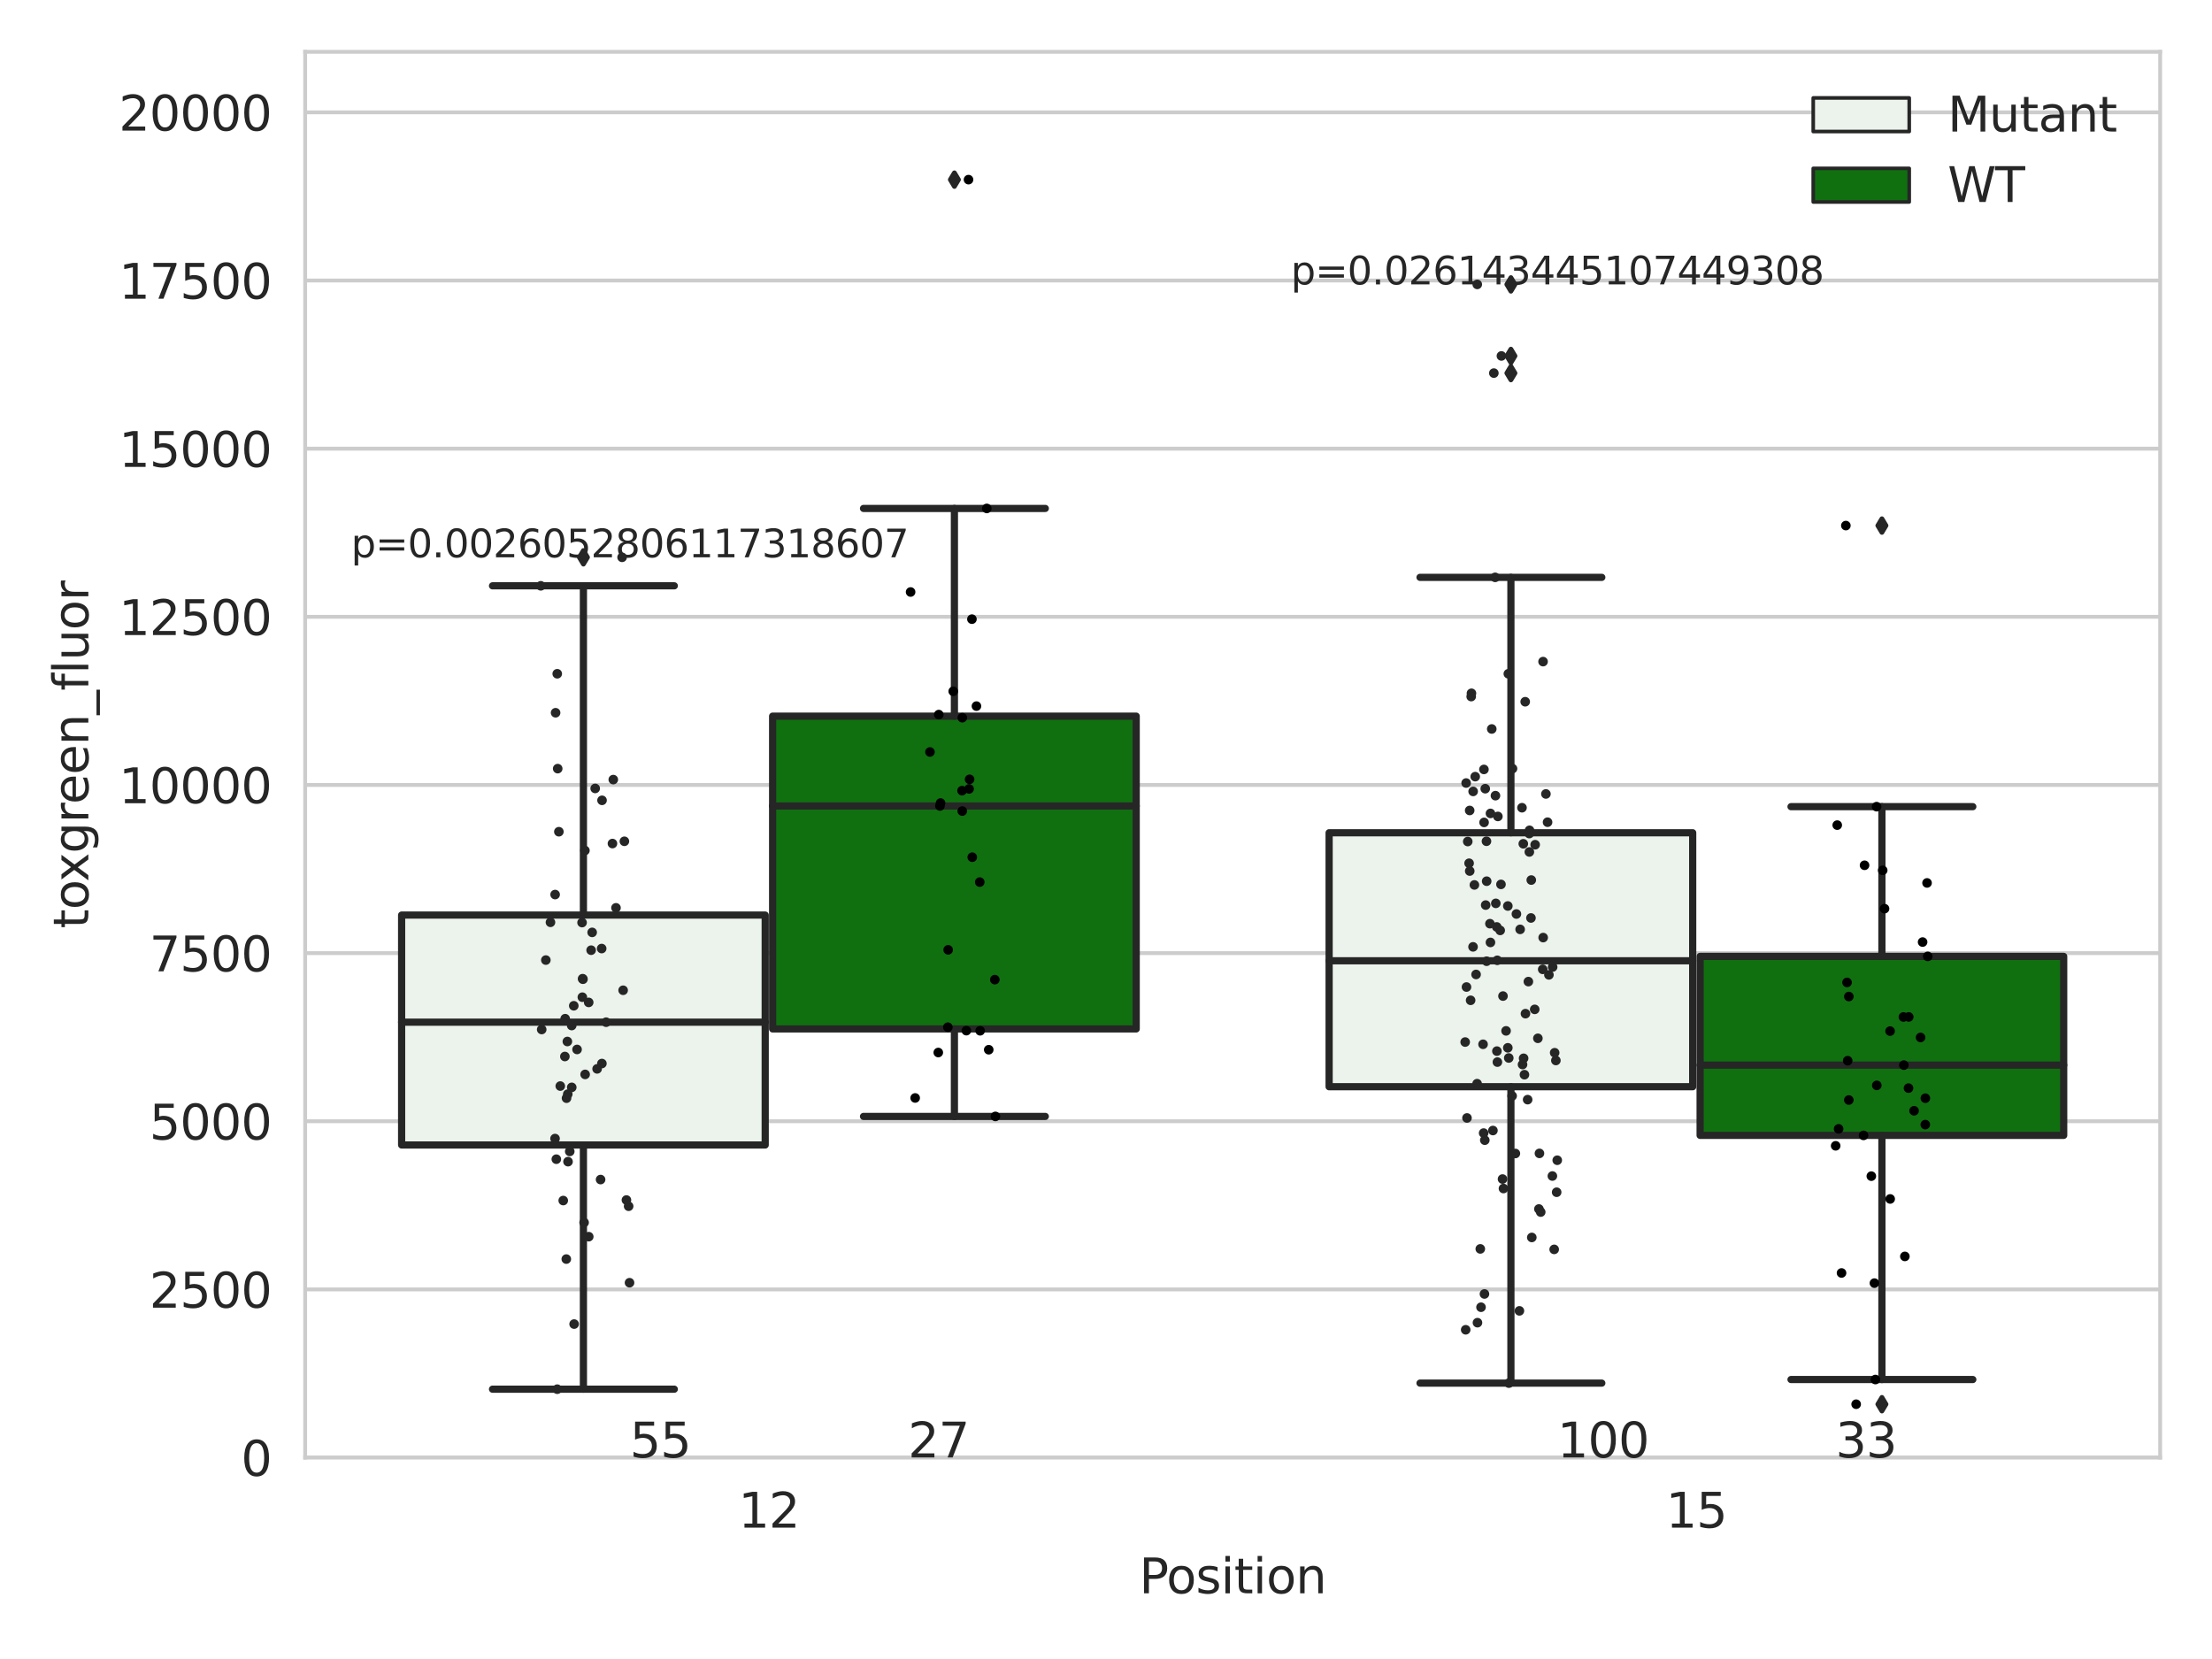 <?xml version="1.0" encoding="utf-8" standalone="no"?>
<!DOCTYPE svg PUBLIC "-//W3C//DTD SVG 1.1//EN"
  "http://www.w3.org/Graphics/SVG/1.1/DTD/svg11.dtd">
<svg xmlns:xlink="http://www.w3.org/1999/xlink" width="460.8pt" height="345.6pt" viewBox="0 0 460.8 345.6" xmlns="http://www.w3.org/2000/svg" version="1.1">
 <defs>
  <style type="text/css">*{stroke-linejoin: round; stroke-linecap: butt}</style>
 </defs>
 <g id="figure_1">
  <g id="patch_1">
   <path d="M 0 345.6 
L 460.8 345.6 
L 460.8 0 
L 0 0 
z
" style="fill: #ffffff"/>
  </g>
  <g id="axes_1">
   <g id="patch_2">
    <path d="M 63.571 303.64 
L 450 303.64 
L 450 10.8 
L 63.571 10.8 
z
" style="fill: #ffffff"/>
   </g>
   <g id="matplotlib.axis_1">
    <g id="xtick_1">
     <g id="text_1">
      <!-- 12 -->
      <g style="fill: #262626" transform="translate(153.816 318.238)scale(0.1 -0.1)">
       <defs>
        <path id="DejaVuSans-31" d="M 794 531 
L 1825 531 
L 1825 4091 
L 703 3866 
L 703 4441 
L 1819 4666 
L 2450 4666 
L 2450 531 
L 3481 531 
L 3481 0 
L 794 0 
L 794 531 
z
" transform="scale(0.016)"/>
        <path id="DejaVuSans-32" d="M 1228 531 
L 3431 531 
L 3431 0 
L 469 0 
L 469 531 
Q 828 903 1448 1529 
Q 2069 2156 2228 2338 
Q 2531 2678 2651 2914 
Q 2772 3150 2772 3378 
Q 2772 3750 2511 3984 
Q 2250 4219 1831 4219 
Q 1534 4219 1204 4116 
Q 875 4013 500 3803 
L 500 4441 
Q 881 4594 1212 4672 
Q 1544 4750 1819 4750 
Q 2544 4750 2975 4387 
Q 3406 4025 3406 3419 
Q 3406 3131 3298 2873 
Q 3191 2616 2906 2266 
Q 2828 2175 2409 1742 
Q 1991 1309 1228 531 
z
" transform="scale(0.016)"/>
       </defs>
       <use xlink:href="#DejaVuSans-31"/>
       <use xlink:href="#DejaVuSans-32" x="63.623"/>
      </g>
     </g>
    </g>
    <g id="xtick_2">
     <g id="text_2">
      <!-- 15 -->
      <g style="fill: #262626" transform="translate(347.03 318.238)scale(0.1 -0.1)">
       <defs>
        <path id="DejaVuSans-35" d="M 691 4666 
L 3169 4666 
L 3169 4134 
L 1269 4134 
L 1269 2991 
Q 1406 3038 1543 3061 
Q 1681 3084 1819 3084 
Q 2600 3084 3056 2656 
Q 3513 2228 3513 1497 
Q 3513 744 3044 326 
Q 2575 -91 1722 -91 
Q 1428 -91 1123 -41 
Q 819 9 494 109 
L 494 744 
Q 775 591 1075 516 
Q 1375 441 1709 441 
Q 2250 441 2565 725 
Q 2881 1009 2881 1497 
Q 2881 1984 2565 2268 
Q 2250 2553 1709 2553 
Q 1456 2553 1204 2497 
Q 953 2441 691 2322 
L 691 4666 
z
" transform="scale(0.016)"/>
       </defs>
       <use xlink:href="#DejaVuSans-31"/>
       <use xlink:href="#DejaVuSans-35" x="63.623"/>
      </g>
     </g>
    </g>
    <g id="text_3">
     <!-- Position -->
     <g style="fill: #262626" transform="translate(237.322 331.917)scale(0.1 -0.1)">
      <defs>
       <path id="DejaVuSans-50" d="M 1259 4147 
L 1259 2394 
L 2053 2394 
Q 2494 2394 2734 2622 
Q 2975 2850 2975 3272 
Q 2975 3691 2734 3919 
Q 2494 4147 2053 4147 
L 1259 4147 
z
M 628 4666 
L 2053 4666 
Q 2838 4666 3239 4311 
Q 3641 3956 3641 3272 
Q 3641 2581 3239 2228 
Q 2838 1875 2053 1875 
L 1259 1875 
L 1259 0 
L 628 0 
L 628 4666 
z
" transform="scale(0.016)"/>
       <path id="DejaVuSans-6f" d="M 1959 3097 
Q 1497 3097 1228 2736 
Q 959 2375 959 1747 
Q 959 1119 1226 758 
Q 1494 397 1959 397 
Q 2419 397 2687 759 
Q 2956 1122 2956 1747 
Q 2956 2369 2687 2733 
Q 2419 3097 1959 3097 
z
M 1959 3584 
Q 2709 3584 3137 3096 
Q 3566 2609 3566 1747 
Q 3566 888 3137 398 
Q 2709 -91 1959 -91 
Q 1206 -91 779 398 
Q 353 888 353 1747 
Q 353 2609 779 3096 
Q 1206 3584 1959 3584 
z
" transform="scale(0.016)"/>
       <path id="DejaVuSans-73" d="M 2834 3397 
L 2834 2853 
Q 2591 2978 2328 3040 
Q 2066 3103 1784 3103 
Q 1356 3103 1142 2972 
Q 928 2841 928 2578 
Q 928 2378 1081 2264 
Q 1234 2150 1697 2047 
L 1894 2003 
Q 2506 1872 2764 1633 
Q 3022 1394 3022 966 
Q 3022 478 2636 193 
Q 2250 -91 1575 -91 
Q 1294 -91 989 -36 
Q 684 19 347 128 
L 347 722 
Q 666 556 975 473 
Q 1284 391 1588 391 
Q 1994 391 2212 530 
Q 2431 669 2431 922 
Q 2431 1156 2273 1281 
Q 2116 1406 1581 1522 
L 1381 1569 
Q 847 1681 609 1914 
Q 372 2147 372 2553 
Q 372 3047 722 3315 
Q 1072 3584 1716 3584 
Q 2034 3584 2315 3537 
Q 2597 3491 2834 3397 
z
" transform="scale(0.016)"/>
       <path id="DejaVuSans-69" d="M 603 3500 
L 1178 3500 
L 1178 0 
L 603 0 
L 603 3500 
z
M 603 4863 
L 1178 4863 
L 1178 4134 
L 603 4134 
L 603 4863 
z
" transform="scale(0.016)"/>
       <path id="DejaVuSans-74" d="M 1172 4494 
L 1172 3500 
L 2356 3500 
L 2356 3053 
L 1172 3053 
L 1172 1153 
Q 1172 725 1289 603 
Q 1406 481 1766 481 
L 2356 481 
L 2356 0 
L 1766 0 
Q 1100 0 847 248 
Q 594 497 594 1153 
L 594 3053 
L 172 3053 
L 172 3500 
L 594 3500 
L 594 4494 
L 1172 4494 
z
" transform="scale(0.016)"/>
       <path id="DejaVuSans-6e" d="M 3513 2113 
L 3513 0 
L 2938 0 
L 2938 2094 
Q 2938 2591 2744 2837 
Q 2550 3084 2163 3084 
Q 1697 3084 1428 2787 
Q 1159 2491 1159 1978 
L 1159 0 
L 581 0 
L 581 3500 
L 1159 3500 
L 1159 2956 
Q 1366 3272 1645 3428 
Q 1925 3584 2291 3584 
Q 2894 3584 3203 3211 
Q 3513 2838 3513 2113 
z
" transform="scale(0.016)"/>
      </defs>
      <use xlink:href="#DejaVuSans-50"/>
      <use xlink:href="#DejaVuSans-6f" x="56.678"/>
      <use xlink:href="#DejaVuSans-73" x="117.859"/>
      <use xlink:href="#DejaVuSans-69" x="169.959"/>
      <use xlink:href="#DejaVuSans-74" x="197.742"/>
      <use xlink:href="#DejaVuSans-69" x="236.951"/>
      <use xlink:href="#DejaVuSans-6f" x="264.734"/>
      <use xlink:href="#DejaVuSans-6e" x="325.916"/>
     </g>
    </g>
   </g>
   <g id="matplotlib.axis_2">
    <g id="ytick_1">
     <g id="line2d_1">
      <path d="M 63.571 303.64 
L 450 303.64 
" clip-path="url(#pb07fdb6eb5)" style="fill: none; stroke: #cccccc; stroke-width: 0.8; stroke-linecap: round"/>
     </g>
     <g id="text_4">
      <!-- 0 -->
      <g style="fill: #262626" transform="translate(50.209 307.439)scale(0.1 -0.1)">
       <defs>
        <path id="DejaVuSans-30" d="M 2034 4250 
Q 1547 4250 1301 3770 
Q 1056 3291 1056 2328 
Q 1056 1369 1301 889 
Q 1547 409 2034 409 
Q 2525 409 2770 889 
Q 3016 1369 3016 2328 
Q 3016 3291 2770 3770 
Q 2525 4250 2034 4250 
z
M 2034 4750 
Q 2819 4750 3233 4129 
Q 3647 3509 3647 2328 
Q 3647 1150 3233 529 
Q 2819 -91 2034 -91 
Q 1250 -91 836 529 
Q 422 1150 422 2328 
Q 422 3509 836 4129 
Q 1250 4750 2034 4750 
z
" transform="scale(0.016)"/>
       </defs>
       <use xlink:href="#DejaVuSans-30"/>
      </g>
     </g>
    </g>
    <g id="ytick_2">
     <g id="line2d_2">
      <path d="M 63.571 268.61 
L 450 268.61 
" clip-path="url(#pb07fdb6eb5)" style="fill: none; stroke: #cccccc; stroke-width: 0.8; stroke-linecap: round"/>
     </g>
     <g id="text_5">
      <!-- 2500 -->
      <g style="fill: #262626" transform="translate(31.121 272.41)scale(0.1 -0.1)">
       <use xlink:href="#DejaVuSans-32"/>
       <use xlink:href="#DejaVuSans-35" x="63.623"/>
       <use xlink:href="#DejaVuSans-30" x="127.246"/>
       <use xlink:href="#DejaVuSans-30" x="190.869"/>
      </g>
     </g>
    </g>
    <g id="ytick_3">
     <g id="line2d_3">
      <path d="M 63.571 233.581 
L 450 233.581 
" clip-path="url(#pb07fdb6eb5)" style="fill: none; stroke: #cccccc; stroke-width: 0.8; stroke-linecap: round"/>
     </g>
     <g id="text_6">
      <!-- 5000 -->
      <g style="fill: #262626" transform="translate(31.121 237.38)scale(0.1 -0.1)">
       <use xlink:href="#DejaVuSans-35"/>
       <use xlink:href="#DejaVuSans-30" x="63.623"/>
       <use xlink:href="#DejaVuSans-30" x="127.246"/>
       <use xlink:href="#DejaVuSans-30" x="190.869"/>
      </g>
     </g>
    </g>
    <g id="ytick_4">
     <g id="line2d_4">
      <path d="M 63.571 198.551 
L 450 198.551 
" clip-path="url(#pb07fdb6eb5)" style="fill: none; stroke: #cccccc; stroke-width: 0.8; stroke-linecap: round"/>
     </g>
     <g id="text_7">
      <!-- 7500 -->
      <g style="fill: #262626" transform="translate(31.121 202.35)scale(0.1 -0.1)">
       <defs>
        <path id="DejaVuSans-37" d="M 525 4666 
L 3525 4666 
L 3525 4397 
L 1831 0 
L 1172 0 
L 2766 4134 
L 525 4134 
L 525 4666 
z
" transform="scale(0.016)"/>
       </defs>
       <use xlink:href="#DejaVuSans-37"/>
       <use xlink:href="#DejaVuSans-35" x="63.623"/>
       <use xlink:href="#DejaVuSans-30" x="127.246"/>
       <use xlink:href="#DejaVuSans-30" x="190.869"/>
      </g>
     </g>
    </g>
    <g id="ytick_5">
     <g id="line2d_5">
      <path d="M 63.571 163.521 
L 450 163.521 
" clip-path="url(#pb07fdb6eb5)" style="fill: none; stroke: #cccccc; stroke-width: 0.8; stroke-linecap: round"/>
     </g>
     <g id="text_8">
      <!-- 10000 -->
      <g style="fill: #262626" transform="translate(24.759 167.321)scale(0.1 -0.1)">
       <use xlink:href="#DejaVuSans-31"/>
       <use xlink:href="#DejaVuSans-30" x="63.623"/>
       <use xlink:href="#DejaVuSans-30" x="127.246"/>
       <use xlink:href="#DejaVuSans-30" x="190.869"/>
       <use xlink:href="#DejaVuSans-30" x="254.492"/>
      </g>
     </g>
    </g>
    <g id="ytick_6">
     <g id="line2d_6">
      <path d="M 63.571 128.492 
L 450 128.492 
" clip-path="url(#pb07fdb6eb5)" style="fill: none; stroke: #cccccc; stroke-width: 0.8; stroke-linecap: round"/>
     </g>
     <g id="text_9">
      <!-- 12500 -->
      <g style="fill: #262626" transform="translate(24.759 132.291)scale(0.1 -0.1)">
       <use xlink:href="#DejaVuSans-31"/>
       <use xlink:href="#DejaVuSans-32" x="63.623"/>
       <use xlink:href="#DejaVuSans-35" x="127.246"/>
       <use xlink:href="#DejaVuSans-30" x="190.869"/>
       <use xlink:href="#DejaVuSans-30" x="254.492"/>
      </g>
     </g>
    </g>
    <g id="ytick_7">
     <g id="line2d_7">
      <path d="M 63.571 93.462 
L 450 93.462 
" clip-path="url(#pb07fdb6eb5)" style="fill: none; stroke: #cccccc; stroke-width: 0.8; stroke-linecap: round"/>
     </g>
     <g id="text_10">
      <!-- 15000 -->
      <g style="fill: #262626" transform="translate(24.759 97.261)scale(0.1 -0.1)">
       <use xlink:href="#DejaVuSans-31"/>
       <use xlink:href="#DejaVuSans-35" x="63.623"/>
       <use xlink:href="#DejaVuSans-30" x="127.246"/>
       <use xlink:href="#DejaVuSans-30" x="190.869"/>
       <use xlink:href="#DejaVuSans-30" x="254.492"/>
      </g>
     </g>
    </g>
    <g id="ytick_8">
     <g id="line2d_8">
      <path d="M 63.571 58.432 
L 450 58.432 
" clip-path="url(#pb07fdb6eb5)" style="fill: none; stroke: #cccccc; stroke-width: 0.8; stroke-linecap: round"/>
     </g>
     <g id="text_11">
      <!-- 17500 -->
      <g style="fill: #262626" transform="translate(24.759 62.232)scale(0.1 -0.1)">
       <use xlink:href="#DejaVuSans-31"/>
       <use xlink:href="#DejaVuSans-37" x="63.623"/>
       <use xlink:href="#DejaVuSans-35" x="127.246"/>
       <use xlink:href="#DejaVuSans-30" x="190.869"/>
       <use xlink:href="#DejaVuSans-30" x="254.492"/>
      </g>
     </g>
    </g>
    <g id="ytick_9">
     <g id="line2d_9">
      <path d="M 63.571 23.403 
L 450 23.403 
" clip-path="url(#pb07fdb6eb5)" style="fill: none; stroke: #cccccc; stroke-width: 0.8; stroke-linecap: round"/>
     </g>
     <g id="text_12">
      <!-- 20000 -->
      <g style="fill: #262626" transform="translate(24.759 27.202)scale(0.1 -0.1)">
       <use xlink:href="#DejaVuSans-32"/>
       <use xlink:href="#DejaVuSans-30" x="63.623"/>
       <use xlink:href="#DejaVuSans-30" x="127.246"/>
       <use xlink:href="#DejaVuSans-30" x="190.869"/>
       <use xlink:href="#DejaVuSans-30" x="254.492"/>
      </g>
     </g>
    </g>
    <g id="text_13">
     <!-- toxgreen_fluor -->
     <g style="fill: #262626" transform="translate(18.401 193.415)rotate(-90)scale(0.1 -0.1)">
      <defs>
       <path id="DejaVuSans-78" d="M 3513 3500 
L 2247 1797 
L 3578 0 
L 2900 0 
L 1881 1375 
L 863 0 
L 184 0 
L 1544 1831 
L 300 3500 
L 978 3500 
L 1906 2253 
L 2834 3500 
L 3513 3500 
z
" transform="scale(0.016)"/>
       <path id="DejaVuSans-67" d="M 2906 1791 
Q 2906 2416 2648 2759 
Q 2391 3103 1925 3103 
Q 1463 3103 1205 2759 
Q 947 2416 947 1791 
Q 947 1169 1205 825 
Q 1463 481 1925 481 
Q 2391 481 2648 825 
Q 2906 1169 2906 1791 
z
M 3481 434 
Q 3481 -459 3084 -895 
Q 2688 -1331 1869 -1331 
Q 1566 -1331 1297 -1286 
Q 1028 -1241 775 -1147 
L 775 -588 
Q 1028 -725 1275 -790 
Q 1522 -856 1778 -856 
Q 2344 -856 2625 -561 
Q 2906 -266 2906 331 
L 2906 616 
Q 2728 306 2450 153 
Q 2172 0 1784 0 
Q 1141 0 747 490 
Q 353 981 353 1791 
Q 353 2603 747 3093 
Q 1141 3584 1784 3584 
Q 2172 3584 2450 3431 
Q 2728 3278 2906 2969 
L 2906 3500 
L 3481 3500 
L 3481 434 
z
" transform="scale(0.016)"/>
       <path id="DejaVuSans-72" d="M 2631 2963 
Q 2534 3019 2420 3045 
Q 2306 3072 2169 3072 
Q 1681 3072 1420 2755 
Q 1159 2438 1159 1844 
L 1159 0 
L 581 0 
L 581 3500 
L 1159 3500 
L 1159 2956 
Q 1341 3275 1631 3429 
Q 1922 3584 2338 3584 
Q 2397 3584 2469 3576 
Q 2541 3569 2628 3553 
L 2631 2963 
z
" transform="scale(0.016)"/>
       <path id="DejaVuSans-65" d="M 3597 1894 
L 3597 1613 
L 953 1613 
Q 991 1019 1311 708 
Q 1631 397 2203 397 
Q 2534 397 2845 478 
Q 3156 559 3463 722 
L 3463 178 
Q 3153 47 2828 -22 
Q 2503 -91 2169 -91 
Q 1331 -91 842 396 
Q 353 884 353 1716 
Q 353 2575 817 3079 
Q 1281 3584 2069 3584 
Q 2775 3584 3186 3129 
Q 3597 2675 3597 1894 
z
M 3022 2063 
Q 3016 2534 2758 2815 
Q 2500 3097 2075 3097 
Q 1594 3097 1305 2825 
Q 1016 2553 972 2059 
L 3022 2063 
z
" transform="scale(0.016)"/>
       <path id="DejaVuSans-5f" d="M 3263 -1063 
L 3263 -1509 
L -63 -1509 
L -63 -1063 
L 3263 -1063 
z
" transform="scale(0.016)"/>
       <path id="DejaVuSans-66" d="M 2375 4863 
L 2375 4384 
L 1825 4384 
Q 1516 4384 1395 4259 
Q 1275 4134 1275 3809 
L 1275 3500 
L 2222 3500 
L 2222 3053 
L 1275 3053 
L 1275 0 
L 697 0 
L 697 3053 
L 147 3053 
L 147 3500 
L 697 3500 
L 697 3744 
Q 697 4328 969 4595 
Q 1241 4863 1831 4863 
L 2375 4863 
z
" transform="scale(0.016)"/>
       <path id="DejaVuSans-6c" d="M 603 4863 
L 1178 4863 
L 1178 0 
L 603 0 
L 603 4863 
z
" transform="scale(0.016)"/>
       <path id="DejaVuSans-75" d="M 544 1381 
L 544 3500 
L 1119 3500 
L 1119 1403 
Q 1119 906 1312 657 
Q 1506 409 1894 409 
Q 2359 409 2629 706 
Q 2900 1003 2900 1516 
L 2900 3500 
L 3475 3500 
L 3475 0 
L 2900 0 
L 2900 538 
Q 2691 219 2414 64 
Q 2138 -91 1772 -91 
Q 1169 -91 856 284 
Q 544 659 544 1381 
z
M 1991 3584 
L 1991 3584 
z
" transform="scale(0.016)"/>
      </defs>
      <use xlink:href="#DejaVuSans-74"/>
      <use xlink:href="#DejaVuSans-6f" x="39.209"/>
      <use xlink:href="#DejaVuSans-78" x="97.266"/>
      <use xlink:href="#DejaVuSans-67" x="156.445"/>
      <use xlink:href="#DejaVuSans-72" x="219.922"/>
      <use xlink:href="#DejaVuSans-65" x="258.785"/>
      <use xlink:href="#DejaVuSans-65" x="320.309"/>
      <use xlink:href="#DejaVuSans-6e" x="381.832"/>
      <use xlink:href="#DejaVuSans-5f" x="445.211"/>
      <use xlink:href="#DejaVuSans-66" x="495.211"/>
      <use xlink:href="#DejaVuSans-6c" x="530.416"/>
      <use xlink:href="#DejaVuSans-75" x="558.199"/>
      <use xlink:href="#DejaVuSans-6f" x="621.578"/>
      <use xlink:href="#DejaVuSans-72" x="682.76"/>
     </g>
    </g>
   </g>
   <g id="patch_3">
    <path d="M 83.666 238.523 
L 159.406 238.523 
L 159.406 190.626 
L 83.666 190.626 
L 83.666 238.523 
z
" clip-path="url(#pb07fdb6eb5)" style="fill: #ecf2ec; stroke: #262626; stroke-width: 1.5; stroke-linejoin: miter"/>
   </g>
   <g id="patch_4">
    <path d="M 160.951 214.344 
L 236.691 214.344 
L 236.691 149.185 
L 160.951 149.185 
L 160.951 214.344 
z
" clip-path="url(#pb07fdb6eb5)" style="fill: #107010; stroke: #262626; stroke-width: 1.5; stroke-linejoin: miter"/>
   </g>
   <g id="patch_5">
    <path d="M 276.88 226.387 
L 352.62 226.387 
L 352.62 173.477 
L 276.88 173.477 
L 276.88 226.387 
z
" clip-path="url(#pb07fdb6eb5)" style="fill: #ecf2ec; stroke: #262626; stroke-width: 1.5; stroke-linejoin: miter"/>
   </g>
   <g id="patch_6">
    <path d="M 354.166 236.519 
L 429.906 236.519 
L 429.906 199.232 
L 354.166 199.232 
L 354.166 236.519 
z
" clip-path="url(#pb07fdb6eb5)" style="fill: #107010; stroke: #262626; stroke-width: 1.5; stroke-linejoin: miter"/>
   </g>
   <g id="patch_7">
    <path d="M 160.178 303.64 
L 160.178 303.64 
L 160.178 303.64 
L 160.178 303.64 
z
" clip-path="url(#pb07fdb6eb5)" style="fill: #ecf2ec; stroke: #262626; stroke-width: 0.75; stroke-linejoin: miter"/>
   </g>
   <g id="patch_8">
    <path d="M 160.178 303.64 
L 160.178 303.64 
L 160.178 303.64 
L 160.178 303.64 
z
" clip-path="url(#pb07fdb6eb5)" style="fill: #107010; stroke: #262626; stroke-width: 0.75; stroke-linejoin: miter"/>
   </g>
   <g id="PathCollection_1"/>
   <g id="PathCollection_2"/>
   <g id="line2d_10">
    <path d="M 121.536 238.523 
L 121.536 289.392 
" clip-path="url(#pb07fdb6eb5)" style="fill: none; stroke: #262626; stroke-width: 1.5; stroke-linecap: round"/>
   </g>
   <g id="line2d_11">
    <path d="M 121.536 190.626 
L 121.536 122.037 
" clip-path="url(#pb07fdb6eb5)" style="fill: none; stroke: #262626; stroke-width: 1.5; stroke-linecap: round"/>
   </g>
   <g id="line2d_12">
    <path d="M 102.601 289.392 
L 140.471 289.392 
" clip-path="url(#pb07fdb6eb5)" style="fill: none; stroke: #262626; stroke-width: 1.5; stroke-linecap: round"/>
   </g>
   <g id="line2d_13">
    <path d="M 102.601 122.037 
L 140.471 122.037 
" clip-path="url(#pb07fdb6eb5)" style="fill: none; stroke: #262626; stroke-width: 1.5; stroke-linecap: round"/>
   </g>
   <g id="line2d_14">
    <defs>
     <path id="mfcf00454c4" d="M -0 1.414 
L 0.849 0 
L 0 -1.414 
L -0.849 -0 
z
" style="stroke: #262626; stroke-linejoin: miter"/>
    </defs>
    <g clip-path="url(#pb07fdb6eb5)">
     <use xlink:href="#mfcf00454c4" x="121.536" y="322.03" style="fill: #262626; stroke: #262626; stroke-linejoin: miter"/>
     <use xlink:href="#mfcf00454c4" x="121.536" y="116.099" style="fill: #262626; stroke: #262626; stroke-linejoin: miter"/>
    </g>
   </g>
   <g id="line2d_15">
    <path d="M 198.821 214.344 
L 198.821 232.571 
" clip-path="url(#pb07fdb6eb5)" style="fill: none; stroke: #262626; stroke-width: 1.5; stroke-linecap: round"/>
   </g>
   <g id="line2d_16">
    <path d="M 198.821 149.185 
L 198.821 105.918 
" clip-path="url(#pb07fdb6eb5)" style="fill: none; stroke: #262626; stroke-width: 1.5; stroke-linecap: round"/>
   </g>
   <g id="line2d_17">
    <path d="M 179.886 232.571 
L 217.756 232.571 
" clip-path="url(#pb07fdb6eb5)" style="fill: none; stroke: #262626; stroke-width: 1.5; stroke-linecap: round"/>
   </g>
   <g id="line2d_18">
    <path d="M 179.886 105.918 
L 217.756 105.918 
" clip-path="url(#pb07fdb6eb5)" style="fill: none; stroke: #262626; stroke-width: 1.5; stroke-linecap: round"/>
   </g>
   <g id="line2d_19">
    <g clip-path="url(#pb07fdb6eb5)">
     <use xlink:href="#mfcf00454c4" x="198.821" y="363.222" style="fill: #262626; stroke: #262626; stroke-linejoin: miter"/>
     <use xlink:href="#mfcf00454c4" x="198.821" y="37.422" style="fill: #262626; stroke: #262626; stroke-linejoin: miter"/>
    </g>
   </g>
   <g id="line2d_20">
    <path d="M 314.75 226.387 
L 314.75 288.129 
" clip-path="url(#pb07fdb6eb5)" style="fill: none; stroke: #262626; stroke-width: 1.5; stroke-linecap: round"/>
   </g>
   <g id="line2d_21">
    <path d="M 314.75 173.477 
L 314.75 120.273 
" clip-path="url(#pb07fdb6eb5)" style="fill: none; stroke: #262626; stroke-width: 1.5; stroke-linecap: round"/>
   </g>
   <g id="line2d_22">
    <path d="M 295.815 288.129 
L 333.685 288.129 
" clip-path="url(#pb07fdb6eb5)" style="fill: none; stroke: #262626; stroke-width: 1.5; stroke-linecap: round"/>
   </g>
   <g id="line2d_23">
    <path d="M 295.815 120.273 
L 333.685 120.273 
" clip-path="url(#pb07fdb6eb5)" style="fill: none; stroke: #262626; stroke-width: 1.5; stroke-linecap: round"/>
   </g>
   <g id="line2d_24">
    <g clip-path="url(#pb07fdb6eb5)">
     <use xlink:href="#mfcf00454c4" x="314.75" y="316.989" style="fill: #262626; stroke: #262626; stroke-linejoin: miter"/>
     <use xlink:href="#mfcf00454c4" x="314.75" y="77.723" style="fill: #262626; stroke: #262626; stroke-linejoin: miter"/>
     <use xlink:href="#mfcf00454c4" x="314.75" y="74.149" style="fill: #262626; stroke: #262626; stroke-linejoin: miter"/>
     <use xlink:href="#mfcf00454c4" x="314.75" y="59.246" style="fill: #262626; stroke: #262626; stroke-linejoin: miter"/>
    </g>
   </g>
   <g id="line2d_25">
    <path d="M 392.036 236.519 
L 392.036 287.381 
" clip-path="url(#pb07fdb6eb5)" style="fill: none; stroke: #262626; stroke-width: 1.5; stroke-linecap: round"/>
   </g>
   <g id="line2d_26">
    <path d="M 392.036 199.232 
L 392.036 168.043 
" clip-path="url(#pb07fdb6eb5)" style="fill: none; stroke: #262626; stroke-width: 1.5; stroke-linecap: round"/>
   </g>
   <g id="line2d_27">
    <path d="M 373.101 287.381 
L 410.971 287.381 
" clip-path="url(#pb07fdb6eb5)" style="fill: none; stroke: #262626; stroke-width: 1.5; stroke-linecap: round"/>
   </g>
   <g id="line2d_28">
    <path d="M 373.101 168.043 
L 410.971 168.043 
" clip-path="url(#pb07fdb6eb5)" style="fill: none; stroke: #262626; stroke-width: 1.5; stroke-linecap: round"/>
   </g>
   <g id="line2d_29">
    <g clip-path="url(#pb07fdb6eb5)">
     <use xlink:href="#mfcf00454c4" x="392.036" y="292.525" style="fill: #262626; stroke: #262626; stroke-linejoin: miter"/>
     <use xlink:href="#mfcf00454c4" x="392.036" y="109.486" style="fill: #262626; stroke: #262626; stroke-linejoin: miter"/>
    </g>
   </g>
   <g id="line2d_30">
    <path d="M 83.666 212.943 
L 159.406 212.943 
" clip-path="url(#pb07fdb6eb5)" style="fill: none; stroke: #262626; stroke-width: 1.5; stroke-linecap: round"/>
   </g>
   <g id="line2d_31">
    <path d="M 160.951 167.899 
L 236.691 167.899 
" clip-path="url(#pb07fdb6eb5)" style="fill: none; stroke: #262626; stroke-width: 1.5; stroke-linecap: round"/>
   </g>
   <g id="line2d_32">
    <path d="M 276.88 200.146 
L 352.62 200.146 
" clip-path="url(#pb07fdb6eb5)" style="fill: none; stroke: #262626; stroke-width: 1.5; stroke-linecap: round"/>
   </g>
   <g id="line2d_33">
    <path d="M 354.166 221.88 
L 429.906 221.88 
" clip-path="url(#pb07fdb6eb5)" style="fill: none; stroke: #262626; stroke-width: 1.5; stroke-linecap: round"/>
   </g>
   <g id="patch_9">
    <path d="M 63.571 303.64 
L 63.571 10.8 
" style="fill: none; stroke: #cccccc; stroke-width: 0.8; stroke-linejoin: miter; stroke-linecap: square"/>
   </g>
   <g id="patch_10">
    <path d="M 450 303.64 
L 450 10.8 
" style="fill: none; stroke: #cccccc; stroke-width: 0.8; stroke-linejoin: miter; stroke-linecap: square"/>
   </g>
   <g id="patch_11">
    <path d="M 63.571 303.64 
L 450 303.64 
" style="fill: none; stroke: #cccccc; stroke-width: 0.8; stroke-linejoin: miter; stroke-linecap: square"/>
   </g>
   <g id="patch_12">
    <path d="M 63.571 10.8 
L 450 10.8 
" style="fill: none; stroke: #cccccc; stroke-width: 0.8; stroke-linejoin: miter; stroke-linecap: square"/>
   </g>
   <g id="PathCollection_3">
    <defs>
     <path id="C0_0_cf09ad0c88" d="M 0 1 
C 0.265 1 0.52 0.895 0.707 0.707 
C 0.895 0.52 1 0.265 1 -0 
C 1 -0.265 0.895 -0.52 0.707 -0.707 
C 0.52 -0.895 0.265 -1 0 -1 
C -0.265 -1 -0.52 -0.895 -0.707 -0.707 
C -0.895 -0.52 -1 -0.265 -1 0 
C -1 0.265 -0.895 0.52 -0.707 0.707 
C -0.52 0.895 -0.265 1 0 1 
z
"/>
    </defs>
    <g clip-path="url(#pb07fdb6eb5)">
     <use xlink:href="#C0_0_cf09ad0c88" x="124.392" y="222.664" style="fill: #262626"/>
    </g>
    <g clip-path="url(#pb07fdb6eb5)">
     <use xlink:href="#C0_0_cf09ad0c88" x="125.385" y="221.553" style="fill: #262626"/>
    </g>
    <g clip-path="url(#pb07fdb6eb5)">
     <use xlink:href="#C0_0_cf09ad0c88" x="121.895" y="223.819" style="fill: #262626"/>
    </g>
    <g clip-path="url(#pb07fdb6eb5)">
     <use xlink:href="#C0_0_cf09ad0c88" x="112.657" y="122.037" style="fill: #262626"/>
    </g>
    <g clip-path="url(#pb07fdb6eb5)">
     <use xlink:href="#C0_0_cf09ad0c88" x="115.624" y="237.183" style="fill: #262626"/>
    </g>
    <g clip-path="url(#pb07fdb6eb5)">
     <use xlink:href="#C0_0_cf09ad0c88" x="121.37" y="203.879" style="fill: #262626"/>
    </g>
    <g clip-path="url(#pb07fdb6eb5)">
     <use xlink:href="#C0_0_cf09ad0c88" x="121.317" y="207.734" style="fill: #262626"/>
    </g>
    <g clip-path="url(#pb07fdb6eb5)">
     <use xlink:href="#C0_0_cf09ad0c88" x="120.212" y="218.62" style="fill: #262626"/>
    </g>
    <g clip-path="url(#pb07fdb6eb5)">
     <use xlink:href="#C0_0_cf09ad0c88" x="117.972" y="262.288" style="fill: #262626"/>
    </g>
    <g clip-path="url(#pb07fdb6eb5)">
     <use xlink:href="#C0_0_cf09ad0c88" x="123.143" y="197.943" style="fill: #262626"/>
    </g>
    <g clip-path="url(#pb07fdb6eb5)">
     <use xlink:href="#C0_0_cf09ad0c88" x="119.603" y="275.828" style="fill: #262626"/>
    </g>
    <g clip-path="url(#pb07fdb6eb5)">
     <use xlink:href="#C0_0_cf09ad0c88" x="119.098" y="213.638" style="fill: #262626"/>
    </g>
    <g clip-path="url(#pb07fdb6eb5)">
     <use xlink:href="#C0_0_cf09ad0c88" x="126.267" y="212.943" style="fill: #262626"/>
    </g>
    <g clip-path="url(#pb07fdb6eb5)">
     <use xlink:href="#C0_0_cf09ad0c88" x="117.333" y="250.097" style="fill: #262626"/>
    </g>
    <g clip-path="url(#pb07fdb6eb5)">
     <use xlink:href="#C0_0_cf09ad0c88" x="115.894" y="241.48" style="fill: #262626"/>
    </g>
    <g clip-path="url(#pb07fdb6eb5)">
     <use xlink:href="#C0_0_cf09ad0c88" x="118.274" y="227.934" style="fill: #262626"/>
    </g>
    <g clip-path="url(#pb07fdb6eb5)">
     <use xlink:href="#C0_0_cf09ad0c88" x="116.424" y="173.262" style="fill: #262626"/>
    </g>
    <g clip-path="url(#pb07fdb6eb5)">
     <use xlink:href="#C0_0_cf09ad0c88" x="125.338" y="197.601" style="fill: #262626"/>
    </g>
    <g clip-path="url(#pb07fdb6eb5)">
     <use xlink:href="#C0_0_cf09ad0c88" x="113.71" y="200" style="fill: #262626"/>
    </g>
    <g clip-path="url(#pb07fdb6eb5)">
     <use xlink:href="#C0_0_cf09ad0c88" x="116.085" y="140.356" style="fill: #262626"/>
    </g>
    <g clip-path="url(#pb07fdb6eb5)">
     <use xlink:href="#C0_0_cf09ad0c88" x="118.017" y="228.771" style="fill: #262626"/>
    </g>
    <g clip-path="url(#pb07fdb6eb5)">
     <use xlink:href="#C0_0_cf09ad0c88" x="127.586" y="175.728" style="fill: #262626"/>
    </g>
    <g clip-path="url(#pb07fdb6eb5)">
     <use xlink:href="#C0_0_cf09ad0c88" x="118.192" y="216.963" style="fill: #262626"/>
    </g>
    <g clip-path="url(#pb07fdb6eb5)">
     <use xlink:href="#C0_0_cf09ad0c88" x="121.847" y="177.176" style="fill: #262626"/>
    </g>
    <g clip-path="url(#pb07fdb6eb5)">
     <use xlink:href="#C0_0_cf09ad0c88" x="121.678" y="254.677" style="fill: #262626"/>
    </g>
    <g clip-path="url(#pb07fdb6eb5)">
     <use xlink:href="#C0_0_cf09ad0c88" x="122.636" y="208.82" style="fill: #262626"/>
    </g>
    <g clip-path="url(#pb07fdb6eb5)">
     <use xlink:href="#C0_0_cf09ad0c88" x="114.672" y="192.134" style="fill: #262626"/>
    </g>
    <g clip-path="url(#pb07fdb6eb5)">
     <use xlink:href="#C0_0_cf09ad0c88" x="130.956" y="251.28" style="fill: #262626"/>
    </g>
    <g clip-path="url(#pb07fdb6eb5)">
     <use xlink:href="#C0_0_cf09ad0c88" x="118.33" y="241.995" style="fill: #262626"/>
    </g>
    <g clip-path="url(#pb07fdb6eb5)">
     <use xlink:href="#C0_0_cf09ad0c88" x="131.142" y="267.216" style="fill: #262626"/>
    </g>
    <g clip-path="url(#pb07fdb6eb5)">
     <use xlink:href="#C0_0_cf09ad0c88" x="116.086" y="289.392" style="fill: #262626"/>
    </g>
    <g clip-path="url(#pb07fdb6eb5)">
     <use xlink:href="#C0_0_cf09ad0c88" x="127.759" y="162.406" style="fill: #262626"/>
    </g>
    <g clip-path="url(#pb07fdb6eb5)">
     <use xlink:href="#C0_0_cf09ad0c88" x="129.81" y="206.289" style="fill: #262626"/>
    </g>
    <g clip-path="url(#pb07fdb6eb5)">
     <use xlink:href="#C0_0_cf09ad0c88" x="119.528" y="209.52" style="fill: #262626"/>
    </g>
    <g clip-path="url(#pb07fdb6eb5)">
     <use xlink:href="#C0_0_cf09ad0c88" x="130.497" y="249.987" style="fill: #262626"/>
    </g>
    <g clip-path="url(#pb07fdb6eb5)">
     <use xlink:href="#C0_0_cf09ad0c88" x="114.835" y="322.03" style="fill: #262626"/>
    </g>
    <g clip-path="url(#pb07fdb6eb5)">
     <use xlink:href="#C0_0_cf09ad0c88" x="112.844" y="214.464" style="fill: #262626"/>
    </g>
    <g clip-path="url(#pb07fdb6eb5)">
     <use xlink:href="#C0_0_cf09ad0c88" x="115.741" y="148.479" style="fill: #262626"/>
    </g>
    <g clip-path="url(#pb07fdb6eb5)">
     <use xlink:href="#C0_0_cf09ad0c88" x="115.642" y="186.353" style="fill: #262626"/>
    </g>
    <g clip-path="url(#pb07fdb6eb5)">
     <use xlink:href="#C0_0_cf09ad0c88" x="122.647" y="257.622" style="fill: #262626"/>
    </g>
    <g clip-path="url(#pb07fdb6eb5)">
     <use xlink:href="#C0_0_cf09ad0c88" x="130.072" y="175.257" style="fill: #262626"/>
    </g>
    <g clip-path="url(#pb07fdb6eb5)">
     <use xlink:href="#C0_0_cf09ad0c88" x="117.675" y="220.087" style="fill: #262626"/>
    </g>
    <g clip-path="url(#pb07fdb6eb5)">
     <use xlink:href="#C0_0_cf09ad0c88" x="118.69" y="239.863" style="fill: #262626"/>
    </g>
    <g clip-path="url(#pb07fdb6eb5)">
     <use xlink:href="#C0_0_cf09ad0c88" x="116.18" y="160.12" style="fill: #262626"/>
    </g>
    <g clip-path="url(#pb07fdb6eb5)">
     <use xlink:href="#C0_0_cf09ad0c88" x="125.414" y="166.723" style="fill: #262626"/>
    </g>
    <g clip-path="url(#pb07fdb6eb5)">
     <use xlink:href="#C0_0_cf09ad0c88" x="128.322" y="189.118" style="fill: #262626"/>
    </g>
    <g clip-path="url(#pb07fdb6eb5)">
     <use xlink:href="#C0_0_cf09ad0c88" x="125.112" y="245.724" style="fill: #262626"/>
    </g>
    <g clip-path="url(#pb07fdb6eb5)">
     <use xlink:href="#C0_0_cf09ad0c88" x="117.737" y="212.216" style="fill: #262626"/>
    </g>
    <g clip-path="url(#pb07fdb6eb5)">
     <use xlink:href="#C0_0_cf09ad0c88" x="116.716" y="226.246" style="fill: #262626"/>
    </g>
    <g clip-path="url(#pb07fdb6eb5)">
     <use xlink:href="#C0_0_cf09ad0c88" x="123.358" y="194.234" style="fill: #262626"/>
    </g>
    <g clip-path="url(#pb07fdb6eb5)">
     <use xlink:href="#C0_0_cf09ad0c88" x="119.106" y="226.517" style="fill: #262626"/>
    </g>
    <g clip-path="url(#pb07fdb6eb5)">
     <use xlink:href="#C0_0_cf09ad0c88" x="123.989" y="164.246" style="fill: #262626"/>
    </g>
    <g clip-path="url(#pb07fdb6eb5)">
     <use xlink:href="#C0_0_cf09ad0c88" x="129.594" y="116.099" style="fill: #262626"/>
    </g>
    <g clip-path="url(#pb07fdb6eb5)">
     <use xlink:href="#C0_0_cf09ad0c88" x="121.255" y="192.19" style="fill: #262626"/>
    </g>
    <g clip-path="url(#pb07fdb6eb5)">
     <use xlink:href="#C0_0_cf09ad0c88" x="121.443" y="203.986" style="fill: #262626"/>
    </g>
   </g>
   <g id="PathCollection_4">
    <defs>
     <path id="C1_0_d8ab05a568" d="M 0 1 
C 0.265 1 0.52 0.895 0.707 0.707 
C 0.895 0.52 1 0.265 1 -0 
C 1 -0.265 0.895 -0.52 0.707 -0.707 
C 0.52 -0.895 0.265 -1 0 -1 
C -0.265 -1 -0.52 -0.895 -0.707 -0.707 
C -0.895 -0.52 -1 -0.265 -1 0 
C -1 0.265 -0.895 0.52 -0.707 0.707 
C -0.52 0.895 -0.265 1 0 1 
z
"/>
    </defs>
    <g clip-path="url(#pb07fdb6eb5)">
     <use xlink:href="#C1_0_d8ab05a568" x="200.455" y="168.959"/>
    </g>
    <g clip-path="url(#pb07fdb6eb5)">
     <use xlink:href="#C1_0_d8ab05a568" x="207.363" y="232.571"/>
    </g>
    <g clip-path="url(#pb07fdb6eb5)">
     <use xlink:href="#C1_0_d8ab05a568" x="189.694" y="123.325"/>
    </g>
    <g clip-path="url(#pb07fdb6eb5)">
     <use xlink:href="#C1_0_d8ab05a568" x="201.76" y="37.422"/>
    </g>
    <g clip-path="url(#pb07fdb6eb5)">
     <use xlink:href="#C1_0_d8ab05a568" x="201.98" y="162.35"/>
    </g>
    <g clip-path="url(#pb07fdb6eb5)">
     <use xlink:href="#C1_0_d8ab05a568" x="193.009" y="363.222"/>
    </g>
    <g clip-path="url(#pb07fdb6eb5)">
     <use xlink:href="#C1_0_d8ab05a568" x="193.727" y="156.653"/>
    </g>
    <g clip-path="url(#pb07fdb6eb5)">
     <use xlink:href="#C1_0_d8ab05a568" x="198.576" y="144.008"/>
    </g>
    <g clip-path="url(#pb07fdb6eb5)">
     <use xlink:href="#C1_0_d8ab05a568" x="203.412" y="147.097"/>
    </g>
    <g clip-path="url(#pb07fdb6eb5)">
     <use xlink:href="#C1_0_d8ab05a568" x="204.182" y="214.729"/>
    </g>
    <g clip-path="url(#pb07fdb6eb5)">
     <use xlink:href="#C1_0_d8ab05a568" x="195.567" y="148.86"/>
    </g>
    <g clip-path="url(#pb07fdb6eb5)">
     <use xlink:href="#C1_0_d8ab05a568" x="195.809" y="167.899"/>
    </g>
    <g clip-path="url(#pb07fdb6eb5)">
     <use xlink:href="#C1_0_d8ab05a568" x="200.465" y="149.51"/>
    </g>
    <g clip-path="url(#pb07fdb6eb5)">
     <use xlink:href="#C1_0_d8ab05a568" x="190.646" y="228.724"/>
    </g>
    <g clip-path="url(#pb07fdb6eb5)">
     <use xlink:href="#C1_0_d8ab05a568" x="195.461" y="219.26"/>
    </g>
    <g clip-path="url(#pb07fdb6eb5)">
     <use xlink:href="#C1_0_d8ab05a568" x="204.102" y="183.757"/>
    </g>
    <g clip-path="url(#pb07fdb6eb5)">
     <use xlink:href="#C1_0_d8ab05a568" x="201.876" y="164.343"/>
    </g>
    <g clip-path="url(#pb07fdb6eb5)">
     <use xlink:href="#C1_0_d8ab05a568" x="205.566" y="105.918"/>
    </g>
    <g clip-path="url(#pb07fdb6eb5)">
     <use xlink:href="#C1_0_d8ab05a568" x="207.241" y="204.077"/>
    </g>
    <g clip-path="url(#pb07fdb6eb5)">
     <use xlink:href="#C1_0_d8ab05a568" x="200.414" y="164.708"/>
    </g>
    <g clip-path="url(#pb07fdb6eb5)">
     <use xlink:href="#C1_0_d8ab05a568" x="205.971" y="218.677"/>
    </g>
    <g clip-path="url(#pb07fdb6eb5)">
     <use xlink:href="#C1_0_d8ab05a568" x="201.309" y="214.705"/>
    </g>
    <g clip-path="url(#pb07fdb6eb5)">
     <use xlink:href="#C1_0_d8ab05a568" x="195.939" y="167.285"/>
    </g>
    <g clip-path="url(#pb07fdb6eb5)">
     <use xlink:href="#C1_0_d8ab05a568" x="197.457" y="213.983"/>
    </g>
    <g clip-path="url(#pb07fdb6eb5)">
     <use xlink:href="#C1_0_d8ab05a568" x="202.47" y="128.982"/>
    </g>
    <g clip-path="url(#pb07fdb6eb5)">
     <use xlink:href="#C1_0_d8ab05a568" x="197.518" y="197.868"/>
    </g>
    <g clip-path="url(#pb07fdb6eb5)">
     <use xlink:href="#C1_0_d8ab05a568" x="202.539" y="178.573"/>
    </g>
   </g>
   <g id="PathCollection_5">
    <defs>
     <path id="C2_0_e1c322f98b" d="M 0 1 
C 0.265 1 0.52 0.895 0.707 0.707 
C 0.895 0.52 1 0.265 1 -0 
C 1 -0.265 0.895 -0.52 0.707 -0.707 
C 0.52 -0.895 0.265 -1 0 -1 
C -0.265 -1 -0.52 -0.895 -0.707 -0.707 
C -0.895 -0.52 -1 -0.265 -1 0 
C -1 0.265 -0.895 0.52 -0.707 0.707 
C -0.52 0.895 -0.265 1 0 1 
z
"/>
    </defs>
    <g clip-path="url(#pb07fdb6eb5)">
     <use xlink:href="#C2_0_e1c322f98b" x="314.215" y="140.358" style="fill: #262626"/>
    </g>
    <g clip-path="url(#pb07fdb6eb5)">
     <use xlink:href="#C2_0_e1c322f98b" x="320.96" y="252.497" style="fill: #262626"/>
    </g>
    <g clip-path="url(#pb07fdb6eb5)">
     <use xlink:href="#C2_0_e1c322f98b" x="311.53" y="165.748" style="fill: #262626"/>
    </g>
    <g clip-path="url(#pb07fdb6eb5)">
     <use xlink:href="#C2_0_e1c322f98b" x="309.659" y="175.247" style="fill: #262626"/>
    </g>
    <g clip-path="url(#pb07fdb6eb5)">
     <use xlink:href="#C2_0_e1c322f98b" x="317.784" y="211.164" style="fill: #262626"/>
    </g>
    <g clip-path="url(#pb07fdb6eb5)">
     <use xlink:href="#C2_0_e1c322f98b" x="313.742" y="214.749" style="fill: #262626"/>
    </g>
    <g clip-path="url(#pb07fdb6eb5)">
     <use xlink:href="#C2_0_e1c322f98b" x="307.708" y="225.748" style="fill: #262626"/>
    </g>
    <g clip-path="url(#pb07fdb6eb5)">
     <use xlink:href="#C2_0_e1c322f98b" x="324.279" y="248.363" style="fill: #262626"/>
    </g>
    <g clip-path="url(#pb07fdb6eb5)">
     <use xlink:href="#C2_0_e1c322f98b" x="317.728" y="146.184" style="fill: #262626"/>
    </g>
    <g clip-path="url(#pb07fdb6eb5)">
     <use xlink:href="#C2_0_e1c322f98b" x="318.926" y="191.23" style="fill: #262626"/>
    </g>
    <g clip-path="url(#pb07fdb6eb5)">
     <use xlink:href="#C2_0_e1c322f98b" x="322.667" y="203.082" style="fill: #262626"/>
    </g>
    <g clip-path="url(#pb07fdb6eb5)">
     <use xlink:href="#C2_0_e1c322f98b" x="306.356" y="208.381" style="fill: #262626"/>
    </g>
    <g clip-path="url(#pb07fdb6eb5)">
     <use xlink:href="#C2_0_e1c322f98b" x="313.202" y="247.591" style="fill: #262626"/>
    </g>
    <g clip-path="url(#pb07fdb6eb5)">
     <use xlink:href="#C2_0_e1c322f98b" x="309.7" y="183.57" style="fill: #262626"/>
    </g>
    <g clip-path="url(#pb07fdb6eb5)">
     <use xlink:href="#C2_0_e1c322f98b" x="316.519" y="273.076" style="fill: #262626"/>
    </g>
    <g clip-path="url(#pb07fdb6eb5)">
     <use xlink:href="#C2_0_e1c322f98b" x="319.71" y="210.27" style="fill: #262626"/>
    </g>
    <g clip-path="url(#pb07fdb6eb5)">
     <use xlink:href="#C2_0_e1c322f98b" x="309.24" y="269.555" style="fill: #262626"/>
    </g>
    <g clip-path="url(#pb07fdb6eb5)">
     <use xlink:href="#C2_0_e1c322f98b" x="308.948" y="217.544" style="fill: #262626"/>
    </g>
    <g clip-path="url(#pb07fdb6eb5)">
     <use xlink:href="#C2_0_e1c322f98b" x="309.311" y="237.519" style="fill: #262626"/>
    </g>
    <g clip-path="url(#pb07fdb6eb5)">
     <use xlink:href="#C2_0_e1c322f98b" x="305.497" y="205.617" style="fill: #262626"/>
    </g>
    <g clip-path="url(#pb07fdb6eb5)">
     <use xlink:href="#C2_0_e1c322f98b" x="316.673" y="193.606" style="fill: #262626"/>
    </g>
    <g clip-path="url(#pb07fdb6eb5)">
     <use xlink:href="#C2_0_e1c322f98b" x="314.304" y="220.398" style="fill: #262626"/>
    </g>
    <g clip-path="url(#pb07fdb6eb5)">
     <use xlink:href="#C2_0_e1c322f98b" x="318.593" y="177.475" style="fill: #262626"/>
    </g>
    <g clip-path="url(#pb07fdb6eb5)">
     <use xlink:href="#C2_0_e1c322f98b" x="305.759" y="175.305" style="fill: #262626"/>
    </g>
    <g clip-path="url(#pb07fdb6eb5)">
     <use xlink:href="#C2_0_e1c322f98b" x="311.469" y="120.273" style="fill: #262626"/>
    </g>
    <g clip-path="url(#pb07fdb6eb5)">
     <use xlink:href="#C2_0_e1c322f98b" x="318.993" y="183.33" style="fill: #262626"/>
    </g>
    <g clip-path="url(#pb07fdb6eb5)">
     <use xlink:href="#C2_0_e1c322f98b" x="307.146" y="184.347" style="fill: #262626"/>
    </g>
    <g clip-path="url(#pb07fdb6eb5)">
     <use xlink:href="#C2_0_e1c322f98b" x="309.129" y="160.286" style="fill: #262626"/>
    </g>
    <g clip-path="url(#pb07fdb6eb5)">
     <use xlink:href="#C2_0_e1c322f98b" x="324.117" y="220.919" style="fill: #262626"/>
    </g>
    <g clip-path="url(#pb07fdb6eb5)">
     <use xlink:href="#C2_0_e1c322f98b" x="307.783" y="275.538" style="fill: #262626"/>
    </g>
    <g clip-path="url(#pb07fdb6eb5)">
     <use xlink:href="#C2_0_e1c322f98b" x="311.607" y="188.186" style="fill: #262626"/>
    </g>
    <g clip-path="url(#pb07fdb6eb5)">
     <use xlink:href="#C2_0_e1c322f98b" x="321.377" y="201.934" style="fill: #262626"/>
    </g>
    <g clip-path="url(#pb07fdb6eb5)">
     <use xlink:href="#C2_0_e1c322f98b" x="315.083" y="160.118" style="fill: #262626"/>
    </g>
    <g clip-path="url(#pb07fdb6eb5)">
     <use xlink:href="#C2_0_e1c322f98b" x="310.76" y="151.859" style="fill: #262626"/>
    </g>
    <g clip-path="url(#pb07fdb6eb5)">
     <use xlink:href="#C2_0_e1c322f98b" x="312.681" y="184.234" style="fill: #262626"/>
    </g>
    <g clip-path="url(#pb07fdb6eb5)">
     <use xlink:href="#C2_0_e1c322f98b" x="318.628" y="172.97" style="fill: #262626"/>
    </g>
    <g clip-path="url(#pb07fdb6eb5)">
     <use xlink:href="#C2_0_e1c322f98b" x="305.332" y="277.016" style="fill: #262626"/>
    </g>
    <g clip-path="url(#pb07fdb6eb5)">
     <use xlink:href="#C2_0_e1c322f98b" x="323.765" y="260.268" style="fill: #262626"/>
    </g>
    <g clip-path="url(#pb07fdb6eb5)">
     <use xlink:href="#C2_0_e1c322f98b" x="315.004" y="228.302" style="fill: #262626"/>
    </g>
    <g clip-path="url(#pb07fdb6eb5)">
     <use xlink:href="#C2_0_e1c322f98b" x="319.102" y="257.783" style="fill: #262626"/>
    </g>
    <g clip-path="url(#pb07fdb6eb5)">
     <use xlink:href="#C2_0_e1c322f98b" x="310.381" y="192.421" style="fill: #262626"/>
    </g>
    <g clip-path="url(#pb07fdb6eb5)">
     <use xlink:href="#C2_0_e1c322f98b" x="305.221" y="217.078" style="fill: #262626"/>
    </g>
    <g clip-path="url(#pb07fdb6eb5)">
     <use xlink:href="#C2_0_e1c322f98b" x="321.471" y="195.315" style="fill: #262626"/>
    </g>
    <g clip-path="url(#pb07fdb6eb5)">
     <use xlink:href="#C2_0_e1c322f98b" x="312.037" y="170.079" style="fill: #262626"/>
    </g>
    <g clip-path="url(#pb07fdb6eb5)">
     <use xlink:href="#C2_0_e1c322f98b" x="306.882" y="164.867" style="fill: #262626"/>
    </g>
    <g clip-path="url(#pb07fdb6eb5)">
     <use xlink:href="#C2_0_e1c322f98b" x="314.333" y="288.129" style="fill: #262626"/>
    </g>
    <g clip-path="url(#pb07fdb6eb5)">
     <use xlink:href="#C2_0_e1c322f98b" x="317.333" y="175.774" style="fill: #262626"/>
    </g>
    <g clip-path="url(#pb07fdb6eb5)">
     <use xlink:href="#C2_0_e1c322f98b" x="320.582" y="251.856" style="fill: #262626"/>
    </g>
    <g clip-path="url(#pb07fdb6eb5)">
     <use xlink:href="#C2_0_e1c322f98b" x="306.862" y="197.246" style="fill: #262626"/>
    </g>
    <g clip-path="url(#pb07fdb6eb5)">
     <use xlink:href="#C2_0_e1c322f98b" x="321.448" y="137.825" style="fill: #262626"/>
    </g>
    <g clip-path="url(#pb07fdb6eb5)">
     <use xlink:href="#C2_0_e1c322f98b" x="311.003" y="235.508" style="fill: #262626"/>
    </g>
    <g clip-path="url(#pb07fdb6eb5)">
     <use xlink:href="#C2_0_e1c322f98b" x="306.479" y="145.107" style="fill: #262626"/>
    </g>
    <g clip-path="url(#pb07fdb6eb5)">
     <use xlink:href="#C2_0_e1c322f98b" x="306.533" y="144.426" style="fill: #262626"/>
    </g>
    <g clip-path="url(#pb07fdb6eb5)">
     <use xlink:href="#C2_0_e1c322f98b" x="320.695" y="240.27" style="fill: #262626"/>
    </g>
    <g clip-path="url(#pb07fdb6eb5)">
     <use xlink:href="#C2_0_e1c322f98b" x="307.494" y="202.997" style="fill: #262626"/>
    </g>
    <g clip-path="url(#pb07fdb6eb5)">
     <use xlink:href="#C2_0_e1c322f98b" x="319.8" y="175.968" style="fill: #262626"/>
    </g>
    <g clip-path="url(#pb07fdb6eb5)">
     <use xlink:href="#C2_0_e1c322f98b" x="309.162" y="171.323" style="fill: #262626"/>
    </g>
    <g clip-path="url(#pb07fdb6eb5)">
     <use xlink:href="#C2_0_e1c322f98b" x="311.936" y="221.253" style="fill: #262626"/>
    </g>
    <g clip-path="url(#pb07fdb6eb5)">
     <use xlink:href="#C2_0_e1c322f98b" x="323.39" y="244.987" style="fill: #262626"/>
    </g>
    <g clip-path="url(#pb07fdb6eb5)">
     <use xlink:href="#C2_0_e1c322f98b" x="315.897" y="190.403" style="fill: #262626"/>
    </g>
    <g clip-path="url(#pb07fdb6eb5)">
     <use xlink:href="#C2_0_e1c322f98b" x="310.492" y="169.45" style="fill: #262626"/>
    </g>
    <g clip-path="url(#pb07fdb6eb5)">
     <use xlink:href="#C2_0_e1c322f98b" x="322.385" y="171.279" style="fill: #262626"/>
    </g>
    <g clip-path="url(#pb07fdb6eb5)">
     <use xlink:href="#C2_0_e1c322f98b" x="317.57" y="223.877" style="fill: #262626"/>
    </g>
    <g clip-path="url(#pb07fdb6eb5)">
     <use xlink:href="#C2_0_e1c322f98b" x="306.162" y="168.835" style="fill: #262626"/>
    </g>
    <g clip-path="url(#pb07fdb6eb5)">
     <use xlink:href="#C2_0_e1c322f98b" x="322.042" y="165.394" style="fill: #262626"/>
    </g>
    <g clip-path="url(#pb07fdb6eb5)">
     <use xlink:href="#C2_0_e1c322f98b" x="314.109" y="188.736" style="fill: #262626"/>
    </g>
    <g clip-path="url(#pb07fdb6eb5)">
     <use xlink:href="#C2_0_e1c322f98b" x="318.39" y="204.485" style="fill: #262626"/>
    </g>
    <g clip-path="url(#pb07fdb6eb5)">
     <use xlink:href="#C2_0_e1c322f98b" x="311.196" y="77.723" style="fill: #262626"/>
    </g>
    <g clip-path="url(#pb07fdb6eb5)">
     <use xlink:href="#C2_0_e1c322f98b" x="317.396" y="220.463" style="fill: #262626"/>
    </g>
    <g clip-path="url(#pb07fdb6eb5)">
     <use xlink:href="#C2_0_e1c322f98b" x="309.689" y="200.241" style="fill: #262626"/>
    </g>
    <g clip-path="url(#pb07fdb6eb5)">
     <use xlink:href="#C2_0_e1c322f98b" x="318.576" y="173.647" style="fill: #262626"/>
    </g>
    <g clip-path="url(#pb07fdb6eb5)">
     <use xlink:href="#C2_0_e1c322f98b" x="305.424" y="163.12" style="fill: #262626"/>
    </g>
    <g clip-path="url(#pb07fdb6eb5)">
     <use xlink:href="#C2_0_e1c322f98b" x="309.496" y="188.545" style="fill: #262626"/>
    </g>
    <g clip-path="url(#pb07fdb6eb5)">
     <use xlink:href="#C2_0_e1c322f98b" x="305.6" y="232.892" style="fill: #262626"/>
    </g>
    <g clip-path="url(#pb07fdb6eb5)">
     <use xlink:href="#C2_0_e1c322f98b" x="318.234" y="229.076" style="fill: #262626"/>
    </g>
    <g clip-path="url(#pb07fdb6eb5)">
     <use xlink:href="#C2_0_e1c322f98b" x="317.058" y="168.264" style="fill: #262626"/>
    </g>
    <g clip-path="url(#pb07fdb6eb5)">
     <use xlink:href="#C2_0_e1c322f98b" x="306.04" y="179.829" style="fill: #262626"/>
    </g>
    <g clip-path="url(#pb07fdb6eb5)">
     <use xlink:href="#C2_0_e1c322f98b" x="313.005" y="245.618" style="fill: #262626"/>
    </g>
    <g clip-path="url(#pb07fdb6eb5)">
     <use xlink:href="#C2_0_e1c322f98b" x="313.1" y="207.5" style="fill: #262626"/>
    </g>
    <g clip-path="url(#pb07fdb6eb5)">
     <use xlink:href="#C2_0_e1c322f98b" x="312.774" y="74.149" style="fill: #262626"/>
    </g>
    <g clip-path="url(#pb07fdb6eb5)">
     <use xlink:href="#C2_0_e1c322f98b" x="313.351" y="316.989" style="fill: #262626"/>
    </g>
    <g clip-path="url(#pb07fdb6eb5)">
     <use xlink:href="#C2_0_e1c322f98b" x="311.805" y="193.097" style="fill: #262626"/>
    </g>
    <g clip-path="url(#pb07fdb6eb5)">
     <use xlink:href="#C2_0_e1c322f98b" x="308.372" y="260.168" style="fill: #262626"/>
    </g>
    <g clip-path="url(#pb07fdb6eb5)">
     <use xlink:href="#C2_0_e1c322f98b" x="323.864" y="219.303" style="fill: #262626"/>
    </g>
    <g clip-path="url(#pb07fdb6eb5)">
     <use xlink:href="#C2_0_e1c322f98b" x="308.523" y="272.319" style="fill: #262626"/>
    </g>
    <g clip-path="url(#pb07fdb6eb5)">
     <use xlink:href="#C2_0_e1c322f98b" x="310.489" y="196.324" style="fill: #262626"/>
    </g>
    <g clip-path="url(#pb07fdb6eb5)">
     <use xlink:href="#C2_0_e1c322f98b" x="324.403" y="241.7" style="fill: #262626"/>
    </g>
    <g clip-path="url(#pb07fdb6eb5)">
     <use xlink:href="#C2_0_e1c322f98b" x="311.91" y="200.051" style="fill: #262626"/>
    </g>
    <g clip-path="url(#pb07fdb6eb5)">
     <use xlink:href="#C2_0_e1c322f98b" x="323.445" y="201.447" style="fill: #262626"/>
    </g>
    <g clip-path="url(#pb07fdb6eb5)">
     <use xlink:href="#C2_0_e1c322f98b" x="309.07" y="236.041" style="fill: #262626"/>
    </g>
    <g clip-path="url(#pb07fdb6eb5)">
     <use xlink:href="#C2_0_e1c322f98b" x="307.315" y="161.79" style="fill: #262626"/>
    </g>
    <g clip-path="url(#pb07fdb6eb5)">
     <use xlink:href="#C2_0_e1c322f98b" x="320.368" y="216.298" style="fill: #262626"/>
    </g>
    <g clip-path="url(#pb07fdb6eb5)">
     <use xlink:href="#C2_0_e1c322f98b" x="312.516" y="193.821" style="fill: #262626"/>
    </g>
    <g clip-path="url(#pb07fdb6eb5)">
     <use xlink:href="#C2_0_e1c322f98b" x="306.173" y="181.453" style="fill: #262626"/>
    </g>
    <g clip-path="url(#pb07fdb6eb5)">
     <use xlink:href="#C2_0_e1c322f98b" x="309.403" y="164.299" style="fill: #262626"/>
    </g>
    <g clip-path="url(#pb07fdb6eb5)">
     <use xlink:href="#C2_0_e1c322f98b" x="317.173" y="221.758" style="fill: #262626"/>
    </g>
    <g clip-path="url(#pb07fdb6eb5)">
     <use xlink:href="#C2_0_e1c322f98b" x="315.679" y="240.294" style="fill: #262626"/>
    </g>
    <g clip-path="url(#pb07fdb6eb5)">
     <use xlink:href="#C2_0_e1c322f98b" x="307.741" y="59.246" style="fill: #262626"/>
    </g>
    <g clip-path="url(#pb07fdb6eb5)">
     <use xlink:href="#C2_0_e1c322f98b" x="311.833" y="218.967" style="fill: #262626"/>
    </g>
    <g clip-path="url(#pb07fdb6eb5)">
     <use xlink:href="#C2_0_e1c322f98b" x="314.106" y="218.277" style="fill: #262626"/>
    </g>
   </g>
   <g id="PathCollection_6">
    <defs>
     <path id="C3_0_8780a45f2c" d="M 0 1 
C 0.265 1 0.52 0.895 0.707 0.707 
C 0.895 0.52 1 0.265 1 -0 
C 1 -0.265 0.895 -0.52 0.707 -0.707 
C 0.52 -0.895 0.265 -1 0 -1 
C -0.265 -1 -0.52 -0.895 -0.707 -0.707 
C -0.895 -0.52 -1 -0.265 -1 0 
C -1 0.265 -0.895 0.52 -0.707 0.707 
C -0.52 0.895 -0.265 1 0 1 
z
"/>
    </defs>
    <g clip-path="url(#pb07fdb6eb5)">
     <use xlink:href="#C3_0_8780a45f2c" x="398.736" y="231.395"/>
    </g>
    <g clip-path="url(#pb07fdb6eb5)">
     <use xlink:href="#C3_0_8780a45f2c" x="390.971" y="226.101"/>
    </g>
    <g clip-path="url(#pb07fdb6eb5)">
     <use xlink:href="#C3_0_8780a45f2c" x="384.907" y="220.964"/>
    </g>
    <g clip-path="url(#pb07fdb6eb5)">
     <use xlink:href="#C3_0_8780a45f2c" x="384.773" y="204.656"/>
    </g>
    <g clip-path="url(#pb07fdb6eb5)">
     <use xlink:href="#C3_0_8780a45f2c" x="392.583" y="189.293"/>
    </g>
    <g clip-path="url(#pb07fdb6eb5)">
     <use xlink:href="#C3_0_8780a45f2c" x="382.403" y="238.692"/>
    </g>
    <g clip-path="url(#pb07fdb6eb5)">
     <use xlink:href="#C3_0_8780a45f2c" x="396.519" y="211.855"/>
    </g>
    <g clip-path="url(#pb07fdb6eb5)">
     <use xlink:href="#C3_0_8780a45f2c" x="392.2" y="181.304"/>
    </g>
    <g clip-path="url(#pb07fdb6eb5)">
     <use xlink:href="#C3_0_8780a45f2c" x="401.438" y="183.93"/>
    </g>
    <g clip-path="url(#pb07fdb6eb5)">
     <use xlink:href="#C3_0_8780a45f2c" x="393.737" y="214.795"/>
    </g>
    <g clip-path="url(#pb07fdb6eb5)">
     <use xlink:href="#C3_0_8780a45f2c" x="383.625" y="265.183"/>
    </g>
    <g clip-path="url(#pb07fdb6eb5)">
     <use xlink:href="#C3_0_8780a45f2c" x="396.819" y="261.731"/>
    </g>
    <g clip-path="url(#pb07fdb6eb5)">
     <use xlink:href="#C3_0_8780a45f2c" x="389.832" y="245.015"/>
    </g>
    <g clip-path="url(#pb07fdb6eb5)">
     <use xlink:href="#C3_0_8780a45f2c" x="390.684" y="287.381"/>
    </g>
    <g clip-path="url(#pb07fdb6eb5)">
     <use xlink:href="#C3_0_8780a45f2c" x="388.212" y="236.519"/>
    </g>
    <g clip-path="url(#pb07fdb6eb5)">
     <use xlink:href="#C3_0_8780a45f2c" x="401.089" y="228.78"/>
    </g>
    <g clip-path="url(#pb07fdb6eb5)">
     <use xlink:href="#C3_0_8780a45f2c" x="393.757" y="249.763"/>
    </g>
    <g clip-path="url(#pb07fdb6eb5)">
     <use xlink:href="#C3_0_8780a45f2c" x="385.142" y="229.154"/>
    </g>
    <g clip-path="url(#pb07fdb6eb5)">
     <use xlink:href="#C3_0_8780a45f2c" x="390.933" y="168.043"/>
    </g>
    <g clip-path="url(#pb07fdb6eb5)">
     <use xlink:href="#C3_0_8780a45f2c" x="400.513" y="196.249"/>
    </g>
    <g clip-path="url(#pb07fdb6eb5)">
     <use xlink:href="#C3_0_8780a45f2c" x="382.729" y="171.887"/>
    </g>
    <g clip-path="url(#pb07fdb6eb5)">
     <use xlink:href="#C3_0_8780a45f2c" x="397.575" y="226.675"/>
    </g>
    <g clip-path="url(#pb07fdb6eb5)">
     <use xlink:href="#C3_0_8780a45f2c" x="401.072" y="234.276"/>
    </g>
    <g clip-path="url(#pb07fdb6eb5)">
     <use xlink:href="#C3_0_8780a45f2c" x="390.477" y="267.297"/>
    </g>
    <g clip-path="url(#pb07fdb6eb5)">
     <use xlink:href="#C3_0_8780a45f2c" x="388.421" y="180.253"/>
    </g>
    <g clip-path="url(#pb07fdb6eb5)">
     <use xlink:href="#C3_0_8780a45f2c" x="397.625" y="211.845"/>
    </g>
    <g clip-path="url(#pb07fdb6eb5)">
     <use xlink:href="#C3_0_8780a45f2c" x="401.58" y="199.232"/>
    </g>
    <g clip-path="url(#pb07fdb6eb5)">
     <use xlink:href="#C3_0_8780a45f2c" x="386.671" y="292.525"/>
    </g>
    <g clip-path="url(#pb07fdb6eb5)">
     <use xlink:href="#C3_0_8780a45f2c" x="383.015" y="235.163"/>
    </g>
    <g clip-path="url(#pb07fdb6eb5)">
     <use xlink:href="#C3_0_8780a45f2c" x="396.609" y="221.88"/>
    </g>
    <g clip-path="url(#pb07fdb6eb5)">
     <use xlink:href="#C3_0_8780a45f2c" x="400.088" y="216.121"/>
    </g>
    <g clip-path="url(#pb07fdb6eb5)">
     <use xlink:href="#C3_0_8780a45f2c" x="385.145" y="207.594"/>
    </g>
    <g clip-path="url(#pb07fdb6eb5)">
     <use xlink:href="#C3_0_8780a45f2c" x="384.526" y="109.486"/>
    </g>
   </g>
   <g id="text_14">
    <!-- 55 -->
    <g style="fill: #262626" transform="translate(131.196 303.617)scale(0.1 -0.1)">
     <use xlink:href="#DejaVuSans-35"/>
     <use xlink:href="#DejaVuSans-35" x="63.623"/>
    </g>
   </g>
   <g id="text_15">
    <!-- p=0.0026052806117318607 -->
    <g style="fill: #262626" transform="translate(73.134 116.098)scale(0.08 -0.08)">
     <defs>
      <path id="DejaVuSans-70" d="M 1159 525 
L 1159 -1331 
L 581 -1331 
L 581 3500 
L 1159 3500 
L 1159 2969 
Q 1341 3281 1617 3432 
Q 1894 3584 2278 3584 
Q 2916 3584 3314 3078 
Q 3713 2572 3713 1747 
Q 3713 922 3314 415 
Q 2916 -91 2278 -91 
Q 1894 -91 1617 61 
Q 1341 213 1159 525 
z
M 3116 1747 
Q 3116 2381 2855 2742 
Q 2594 3103 2138 3103 
Q 1681 3103 1420 2742 
Q 1159 2381 1159 1747 
Q 1159 1113 1420 752 
Q 1681 391 2138 391 
Q 2594 391 2855 752 
Q 3116 1113 3116 1747 
z
" transform="scale(0.016)"/>
      <path id="DejaVuSans-3d" d="M 678 2906 
L 4684 2906 
L 4684 2381 
L 678 2381 
L 678 2906 
z
M 678 1631 
L 4684 1631 
L 4684 1100 
L 678 1100 
L 678 1631 
z
" transform="scale(0.016)"/>
      <path id="DejaVuSans-2e" d="M 684 794 
L 1344 794 
L 1344 0 
L 684 0 
L 684 794 
z
" transform="scale(0.016)"/>
      <path id="DejaVuSans-36" d="M 2113 2584 
Q 1688 2584 1439 2293 
Q 1191 2003 1191 1497 
Q 1191 994 1439 701 
Q 1688 409 2113 409 
Q 2538 409 2786 701 
Q 3034 994 3034 1497 
Q 3034 2003 2786 2293 
Q 2538 2584 2113 2584 
z
M 3366 4563 
L 3366 3988 
Q 3128 4100 2886 4159 
Q 2644 4219 2406 4219 
Q 1781 4219 1451 3797 
Q 1122 3375 1075 2522 
Q 1259 2794 1537 2939 
Q 1816 3084 2150 3084 
Q 2853 3084 3261 2657 
Q 3669 2231 3669 1497 
Q 3669 778 3244 343 
Q 2819 -91 2113 -91 
Q 1303 -91 875 529 
Q 447 1150 447 2328 
Q 447 3434 972 4092 
Q 1497 4750 2381 4750 
Q 2619 4750 2861 4703 
Q 3103 4656 3366 4563 
z
" transform="scale(0.016)"/>
      <path id="DejaVuSans-38" d="M 2034 2216 
Q 1584 2216 1326 1975 
Q 1069 1734 1069 1313 
Q 1069 891 1326 650 
Q 1584 409 2034 409 
Q 2484 409 2743 651 
Q 3003 894 3003 1313 
Q 3003 1734 2745 1975 
Q 2488 2216 2034 2216 
z
M 1403 2484 
Q 997 2584 770 2862 
Q 544 3141 544 3541 
Q 544 4100 942 4425 
Q 1341 4750 2034 4750 
Q 2731 4750 3128 4425 
Q 3525 4100 3525 3541 
Q 3525 3141 3298 2862 
Q 3072 2584 2669 2484 
Q 3125 2378 3379 2068 
Q 3634 1759 3634 1313 
Q 3634 634 3220 271 
Q 2806 -91 2034 -91 
Q 1263 -91 848 271 
Q 434 634 434 1313 
Q 434 1759 690 2068 
Q 947 2378 1403 2484 
z
M 1172 3481 
Q 1172 3119 1398 2916 
Q 1625 2713 2034 2713 
Q 2441 2713 2670 2916 
Q 2900 3119 2900 3481 
Q 2900 3844 2670 4047 
Q 2441 4250 2034 4250 
Q 1625 4250 1398 4047 
Q 1172 3844 1172 3481 
z
" transform="scale(0.016)"/>
      <path id="DejaVuSans-33" d="M 2597 2516 
Q 3050 2419 3304 2112 
Q 3559 1806 3559 1356 
Q 3559 666 3084 287 
Q 2609 -91 1734 -91 
Q 1441 -91 1130 -33 
Q 819 25 488 141 
L 488 750 
Q 750 597 1062 519 
Q 1375 441 1716 441 
Q 2309 441 2620 675 
Q 2931 909 2931 1356 
Q 2931 1769 2642 2001 
Q 2353 2234 1838 2234 
L 1294 2234 
L 1294 2753 
L 1863 2753 
Q 2328 2753 2575 2939 
Q 2822 3125 2822 3475 
Q 2822 3834 2567 4026 
Q 2313 4219 1838 4219 
Q 1578 4219 1281 4162 
Q 984 4106 628 3988 
L 628 4550 
Q 988 4650 1302 4700 
Q 1616 4750 1894 4750 
Q 2613 4750 3031 4423 
Q 3450 4097 3450 3541 
Q 3450 3153 3228 2886 
Q 3006 2619 2597 2516 
z
" transform="scale(0.016)"/>
     </defs>
     <use xlink:href="#DejaVuSans-70"/>
     <use xlink:href="#DejaVuSans-3d" x="63.477"/>
     <use xlink:href="#DejaVuSans-30" x="147.266"/>
     <use xlink:href="#DejaVuSans-2e" x="210.889"/>
     <use xlink:href="#DejaVuSans-30" x="242.676"/>
     <use xlink:href="#DejaVuSans-30" x="306.299"/>
     <use xlink:href="#DejaVuSans-32" x="369.922"/>
     <use xlink:href="#DejaVuSans-36" x="433.545"/>
     <use xlink:href="#DejaVuSans-30" x="497.168"/>
     <use xlink:href="#DejaVuSans-35" x="560.791"/>
     <use xlink:href="#DejaVuSans-32" x="624.414"/>
     <use xlink:href="#DejaVuSans-38" x="688.037"/>
     <use xlink:href="#DejaVuSans-30" x="751.66"/>
     <use xlink:href="#DejaVuSans-36" x="815.283"/>
     <use xlink:href="#DejaVuSans-31" x="878.906"/>
     <use xlink:href="#DejaVuSans-31" x="942.529"/>
     <use xlink:href="#DejaVuSans-37" x="1006.152"/>
     <use xlink:href="#DejaVuSans-33" x="1069.775"/>
     <use xlink:href="#DejaVuSans-31" x="1133.398"/>
     <use xlink:href="#DejaVuSans-38" x="1197.021"/>
     <use xlink:href="#DejaVuSans-36" x="1260.645"/>
     <use xlink:href="#DejaVuSans-30" x="1324.268"/>
     <use xlink:href="#DejaVuSans-37" x="1387.891"/>
    </g>
   </g>
   <g id="text_16">
    <!-- 27 -->
    <g style="fill: #262626" transform="translate(189.161 303.617)scale(0.1 -0.1)">
     <use xlink:href="#DejaVuSans-32"/>
     <use xlink:href="#DejaVuSans-37" x="63.623"/>
    </g>
   </g>
   <g id="text_17">
    <!-- 100 -->
    <g style="fill: #262626" transform="translate(324.411 303.617)scale(0.1 -0.1)">
     <use xlink:href="#DejaVuSans-31"/>
     <use xlink:href="#DejaVuSans-30" x="63.623"/>
     <use xlink:href="#DejaVuSans-30" x="127.246"/>
    </g>
   </g>
   <g id="text_18">
    <!-- p=0.026143445107449308 -->
    <g style="fill: #262626" transform="translate(268.893 59.246)scale(0.08 -0.08)">
     <defs>
      <path id="DejaVuSans-34" d="M 2419 4116 
L 825 1625 
L 2419 1625 
L 2419 4116 
z
M 2253 4666 
L 3047 4666 
L 3047 1625 
L 3713 1625 
L 3713 1100 
L 3047 1100 
L 3047 0 
L 2419 0 
L 2419 1100 
L 313 1100 
L 313 1709 
L 2253 4666 
z
" transform="scale(0.016)"/>
      <path id="DejaVuSans-39" d="M 703 97 
L 703 672 
Q 941 559 1184 500 
Q 1428 441 1663 441 
Q 2288 441 2617 861 
Q 2947 1281 2994 2138 
Q 2813 1869 2534 1725 
Q 2256 1581 1919 1581 
Q 1219 1581 811 2004 
Q 403 2428 403 3163 
Q 403 3881 828 4315 
Q 1253 4750 1959 4750 
Q 2769 4750 3195 4129 
Q 3622 3509 3622 2328 
Q 3622 1225 3098 567 
Q 2575 -91 1691 -91 
Q 1453 -91 1209 -44 
Q 966 3 703 97 
z
M 1959 2075 
Q 2384 2075 2632 2365 
Q 2881 2656 2881 3163 
Q 2881 3666 2632 3958 
Q 2384 4250 1959 4250 
Q 1534 4250 1286 3958 
Q 1038 3666 1038 3163 
Q 1038 2656 1286 2365 
Q 1534 2075 1959 2075 
z
" transform="scale(0.016)"/>
     </defs>
     <use xlink:href="#DejaVuSans-70"/>
     <use xlink:href="#DejaVuSans-3d" x="63.477"/>
     <use xlink:href="#DejaVuSans-30" x="147.266"/>
     <use xlink:href="#DejaVuSans-2e" x="210.889"/>
     <use xlink:href="#DejaVuSans-30" x="242.676"/>
     <use xlink:href="#DejaVuSans-32" x="306.299"/>
     <use xlink:href="#DejaVuSans-36" x="369.922"/>
     <use xlink:href="#DejaVuSans-31" x="433.545"/>
     <use xlink:href="#DejaVuSans-34" x="497.168"/>
     <use xlink:href="#DejaVuSans-33" x="560.791"/>
     <use xlink:href="#DejaVuSans-34" x="624.414"/>
     <use xlink:href="#DejaVuSans-34" x="688.037"/>
     <use xlink:href="#DejaVuSans-35" x="751.66"/>
     <use xlink:href="#DejaVuSans-31" x="815.283"/>
     <use xlink:href="#DejaVuSans-30" x="878.906"/>
     <use xlink:href="#DejaVuSans-37" x="942.529"/>
     <use xlink:href="#DejaVuSans-34" x="1006.152"/>
     <use xlink:href="#DejaVuSans-34" x="1069.775"/>
     <use xlink:href="#DejaVuSans-39" x="1133.398"/>
     <use xlink:href="#DejaVuSans-33" x="1197.021"/>
     <use xlink:href="#DejaVuSans-30" x="1260.645"/>
     <use xlink:href="#DejaVuSans-38" x="1324.268"/>
    </g>
   </g>
   <g id="text_19">
    <!-- 33 -->
    <g style="fill: #262626" transform="translate(382.375 303.617)scale(0.1 -0.1)">
     <use xlink:href="#DejaVuSans-33"/>
     <use xlink:href="#DejaVuSans-33" x="63.623"/>
    </g>
   </g>
   <g id="legend_1">
    <g id="patch_13">
     <path d="M 377.728 27.398 
L 397.728 27.398 
L 397.728 20.398 
L 377.728 20.398 
z
" style="fill: #ecf2ec; stroke: #262626; stroke-width: 0.75; stroke-linejoin: miter"/>
    </g>
    <g id="text_20">
     <!-- Mutant -->
     <g style="fill: #262626" transform="translate(405.728 27.398)scale(0.1 -0.1)">
      <defs>
       <path id="DejaVuSans-4d" d="M 628 4666 
L 1569 4666 
L 2759 1491 
L 3956 4666 
L 4897 4666 
L 4897 0 
L 4281 0 
L 4281 4097 
L 3078 897 
L 2444 897 
L 1241 4097 
L 1241 0 
L 628 0 
L 628 4666 
z
" transform="scale(0.016)"/>
       <path id="DejaVuSans-61" d="M 2194 1759 
Q 1497 1759 1228 1600 
Q 959 1441 959 1056 
Q 959 750 1161 570 
Q 1363 391 1709 391 
Q 2188 391 2477 730 
Q 2766 1069 2766 1631 
L 2766 1759 
L 2194 1759 
z
M 3341 1997 
L 3341 0 
L 2766 0 
L 2766 531 
Q 2569 213 2275 61 
Q 1981 -91 1556 -91 
Q 1019 -91 701 211 
Q 384 513 384 1019 
Q 384 1609 779 1909 
Q 1175 2209 1959 2209 
L 2766 2209 
L 2766 2266 
Q 2766 2663 2505 2880 
Q 2244 3097 1772 3097 
Q 1472 3097 1187 3025 
Q 903 2953 641 2809 
L 641 3341 
Q 956 3463 1253 3523 
Q 1550 3584 1831 3584 
Q 2591 3584 2966 3190 
Q 3341 2797 3341 1997 
z
" transform="scale(0.016)"/>
      </defs>
      <use xlink:href="#DejaVuSans-4d"/>
      <use xlink:href="#DejaVuSans-75" x="86.279"/>
      <use xlink:href="#DejaVuSans-74" x="149.658"/>
      <use xlink:href="#DejaVuSans-61" x="188.867"/>
      <use xlink:href="#DejaVuSans-6e" x="250.146"/>
      <use xlink:href="#DejaVuSans-74" x="313.525"/>
     </g>
    </g>
    <g id="patch_14">
     <path d="M 377.728 42.077 
L 397.728 42.077 
L 397.728 35.077 
L 377.728 35.077 
z
" style="fill: #107010; stroke: #262626; stroke-width: 0.75; stroke-linejoin: miter"/>
    </g>
    <g id="text_21">
     <!-- WT -->
     <g style="fill: #262626" transform="translate(405.728 42.077)scale(0.1 -0.1)">
      <defs>
       <path id="DejaVuSans-57" d="M 213 4666 
L 850 4666 
L 1831 722 
L 2809 4666 
L 3519 4666 
L 4500 722 
L 5478 4666 
L 6119 4666 
L 4947 0 
L 4153 0 
L 3169 4050 
L 2175 0 
L 1381 0 
L 213 4666 
z
" transform="scale(0.016)"/>
       <path id="DejaVuSans-54" d="M -19 4666 
L 3928 4666 
L 3928 4134 
L 2272 4134 
L 2272 0 
L 1638 0 
L 1638 4134 
L -19 4134 
L -19 4666 
z
" transform="scale(0.016)"/>
      </defs>
      <use xlink:href="#DejaVuSans-57"/>
      <use xlink:href="#DejaVuSans-54" x="98.877"/>
     </g>
    </g>
   </g>
  </g>
 </g>
 <defs>
  <clipPath id="pb07fdb6eb5">
   <rect x="63.571" y="10.8" width="386.429" height="292.84"/>
  </clipPath>
 </defs>
</svg>
